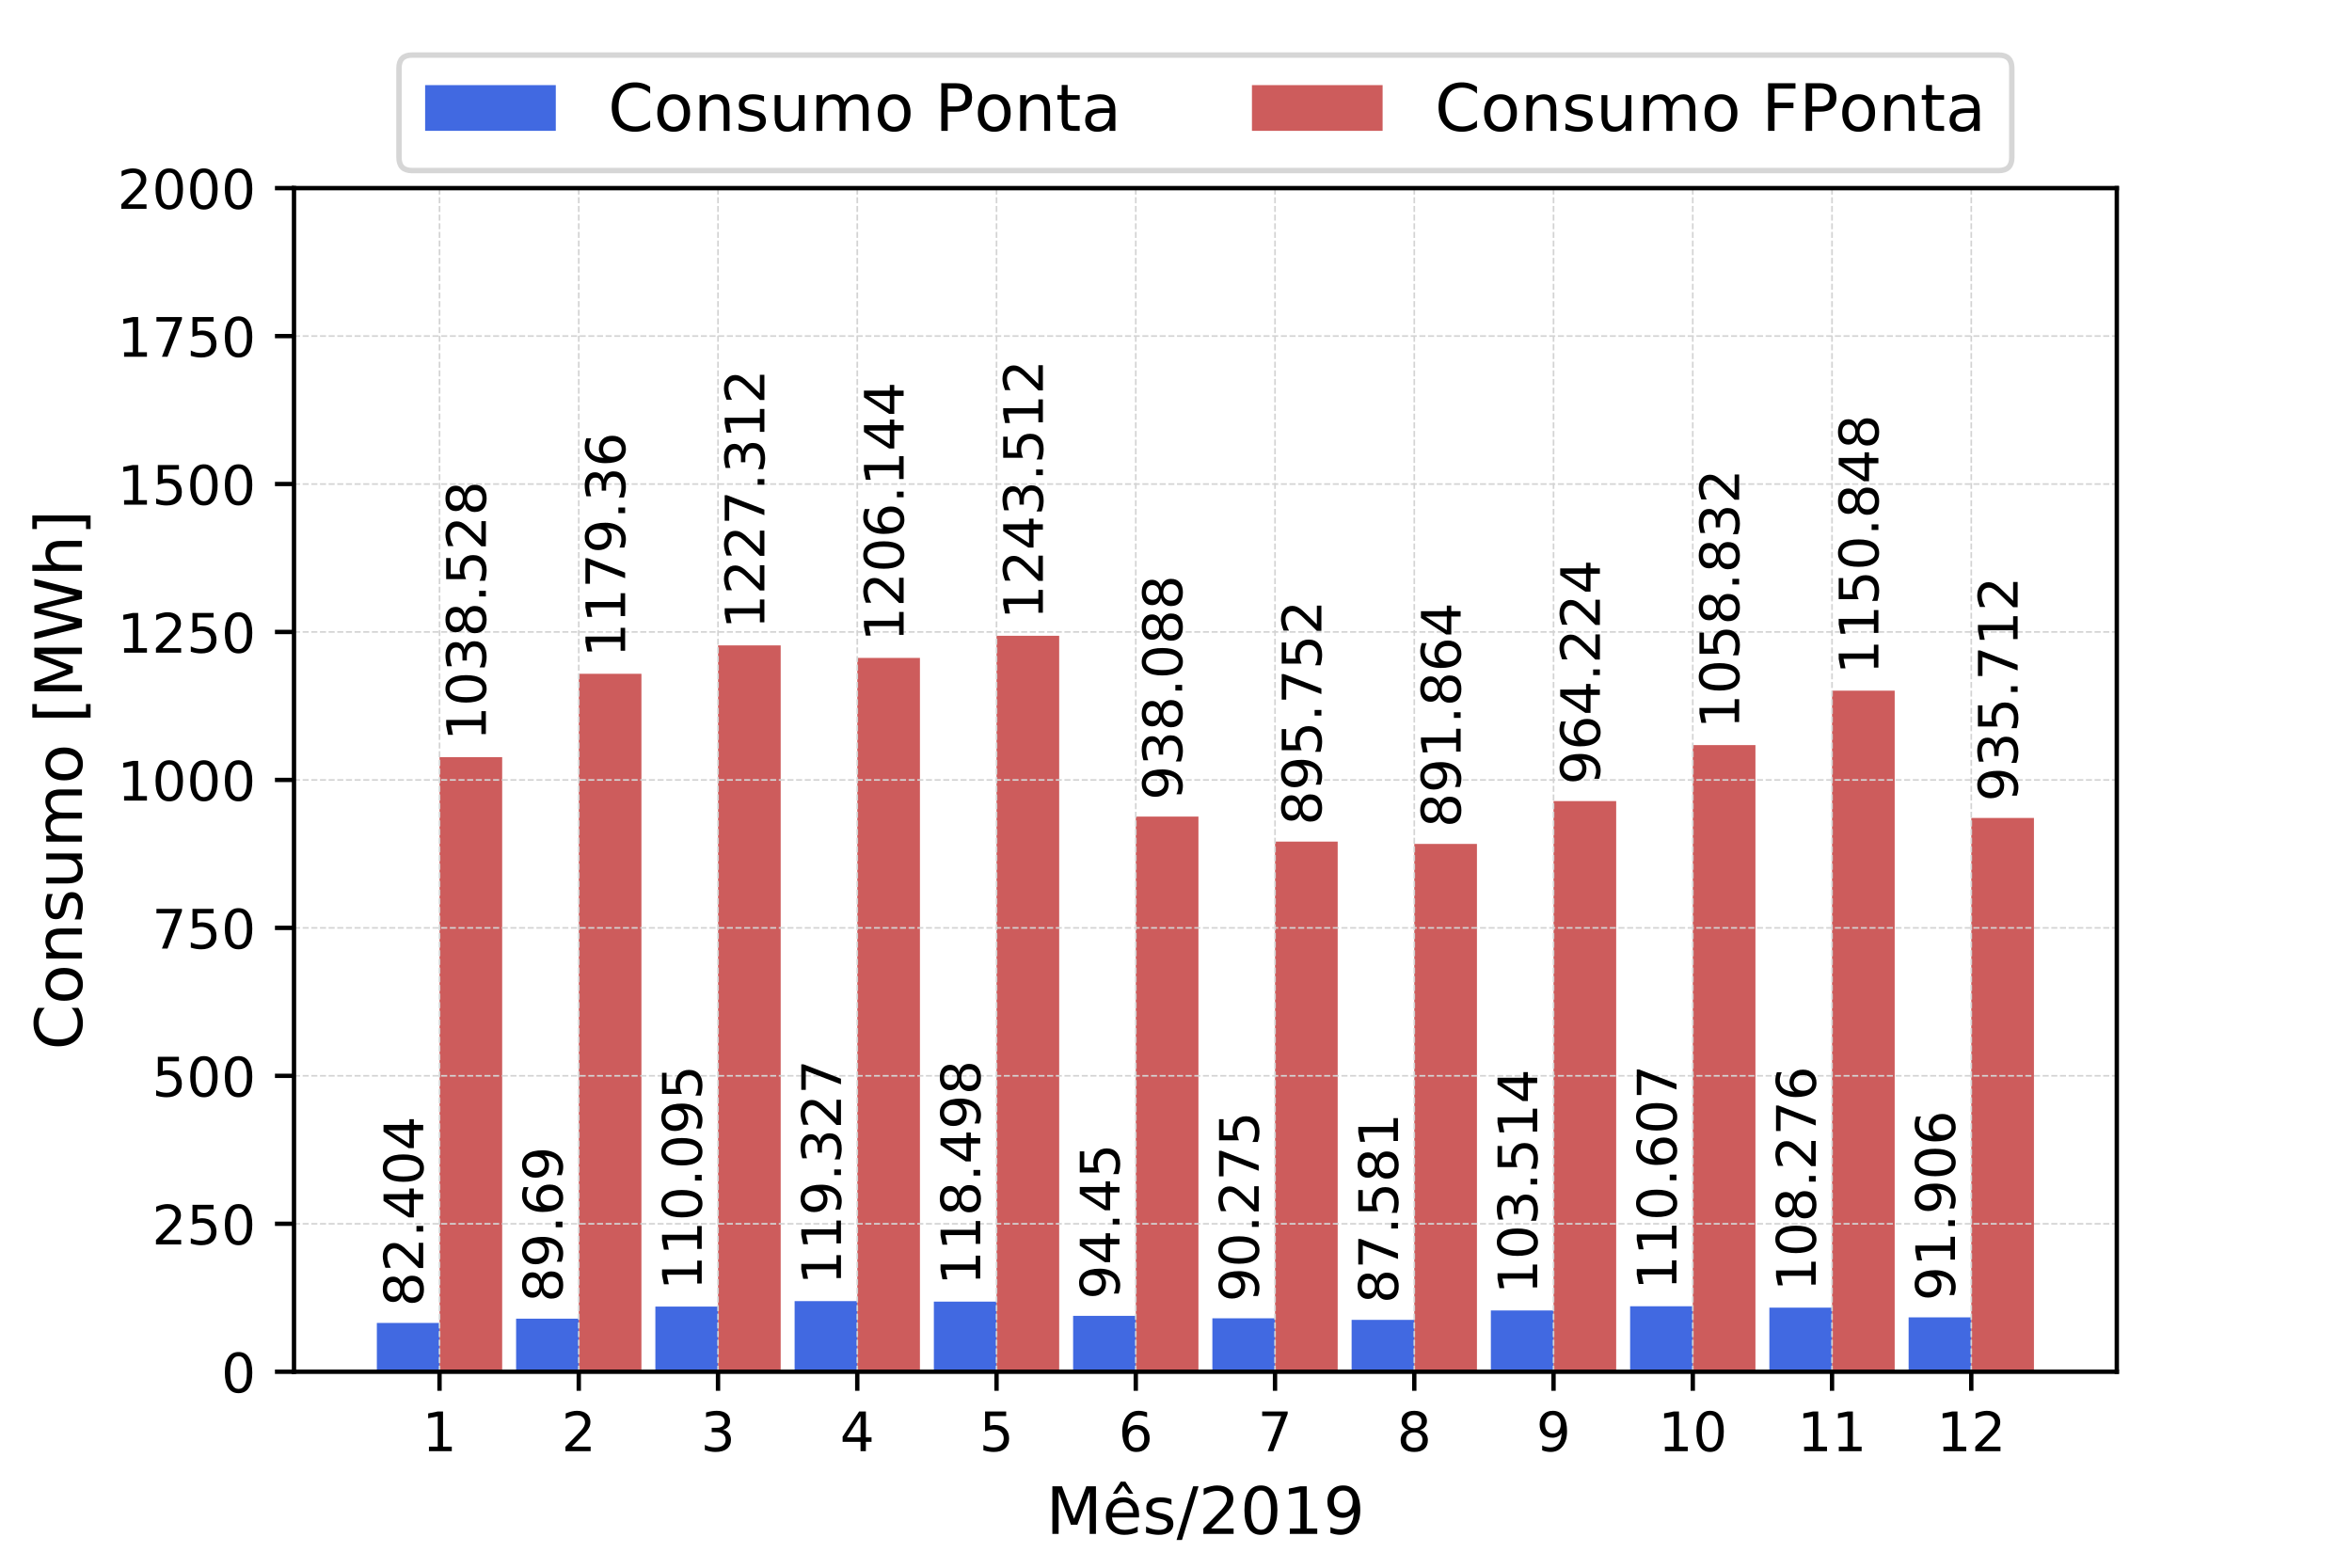 <?xml version="1.0" encoding="utf-8" standalone="no"?>
<!DOCTYPE svg PUBLIC "-//W3C//DTD SVG 1.1//EN"
  "http://www.w3.org/Graphics/SVG/1.1/DTD/svg11.dtd">
<!-- Created with matplotlib (https://matplotlib.org/) -->
<svg height="288pt" version="1.1" viewBox="0 0 432 288" width="432pt" xmlns="http://www.w3.org/2000/svg" xmlns:xlink="http://www.w3.org/1999/xlink">
 <defs>
  <style type="text/css">
*{stroke-linecap:butt;stroke-linejoin:round;}
  </style>
 </defs>
 <g id="figure_1">
  <g id="patch_1">
   <path d="M 0 288 
L 432 288 
L 432 0 
L 0 0 
z
" style="fill:#ffffff;"/>
  </g>
  <g id="axes_1">
   <g id="patch_2">
    <path d="M 54 252 
L 388.8 252 
L 388.8 34.56 
L 54 34.56 
z
" style="fill:#ffffff;"/>
   </g>
   <g id="patch_3">
    <path clip-path="url(#p69ed4f6410)" d="M 69.218 252 
L 80.728 252 
L 80.728 243.041 
L 69.218 243.041 
z
" style="fill:#4169e1;"/>
   </g>
   <g id="patch_4">
    <path clip-path="url(#p69ed4f6410)" d="M 94.795 252 
L 106.305 252 
L 106.305 242.249 
L 94.795 242.249 
z
" style="fill:#4169e1;"/>
   </g>
   <g id="patch_5">
    <path clip-path="url(#p69ed4f6410)" d="M 120.372 252 
L 131.881 252 
L 131.881 240.03 
L 120.372 240.03 
z
" style="fill:#4169e1;"/>
   </g>
   <g id="patch_6">
    <path clip-path="url(#p69ed4f6410)" d="M 145.949 252 
L 157.458 252 
L 157.458 239.027 
L 145.949 239.027 
z
" style="fill:#4169e1;"/>
   </g>
   <g id="patch_7">
    <path clip-path="url(#p69ed4f6410)" d="M 171.525 252 
L 183.035 252 
L 183.035 239.117 
L 171.525 239.117 
z
" style="fill:#4169e1;"/>
   </g>
   <g id="patch_8">
    <path clip-path="url(#p69ed4f6410)" d="M 197.102 252 
L 208.612 252 
L 208.612 241.731 
L 197.102 241.731 
z
" style="fill:#4169e1;"/>
   </g>
   <g id="patch_9">
    <path clip-path="url(#p69ed4f6410)" d="M 222.679 252 
L 234.188 252 
L 234.188 242.185 
L 222.679 242.185 
z
" style="fill:#4169e1;"/>
   </g>
   <g id="patch_10">
    <path clip-path="url(#p69ed4f6410)" d="M 248.256 252 
L 259.765 252 
L 259.765 242.478 
L 248.256 242.478 
z
" style="fill:#4169e1;"/>
   </g>
   <g id="patch_11">
    <path clip-path="url(#p69ed4f6410)" d="M 273.832 252 
L 285.342 252 
L 285.342 240.746 
L 273.832 240.746 
z
" style="fill:#4169e1;"/>
   </g>
   <g id="patch_12">
    <path clip-path="url(#p69ed4f6410)" d="M 299.409 252 
L 310.919 252 
L 310.919 239.975 
L 299.409 239.975 
z
" style="fill:#4169e1;"/>
   </g>
   <g id="patch_13">
    <path clip-path="url(#p69ed4f6410)" d="M 324.986 252 
L 336.495 252 
L 336.495 240.228 
L 324.986 240.228 
z
" style="fill:#4169e1;"/>
   </g>
   <g id="patch_14">
    <path clip-path="url(#p69ed4f6410)" d="M 350.563 252 
L 362.072 252 
L 362.072 242.008 
L 350.563 242.008 
z
" style="fill:#4169e1;"/>
   </g>
   <g id="patch_15">
    <path clip-path="url(#p69ed4f6410)" d="M 80.728 252 
L 92.237 252 
L 92.237 139.091 
L 80.728 139.091 
z
" style="fill:#cd5c5c;"/>
   </g>
   <g id="patch_16">
    <path clip-path="url(#p69ed4f6410)" d="M 106.305 252 
L 117.814 252 
L 117.814 123.78 
L 106.305 123.78 
z
" style="fill:#cd5c5c;"/>
   </g>
   <g id="patch_17">
    <path clip-path="url(#p69ed4f6410)" d="M 131.881 252 
L 143.391 252 
L 143.391 118.567 
L 131.881 118.567 
z
" style="fill:#cd5c5c;"/>
   </g>
   <g id="patch_18">
    <path clip-path="url(#p69ed4f6410)" d="M 157.458 252 
L 168.968 252 
L 168.968 120.868 
L 157.458 120.868 
z
" style="fill:#cd5c5c;"/>
   </g>
   <g id="patch_19">
    <path clip-path="url(#p69ed4f6410)" d="M 183.035 252 
L 194.544 252 
L 194.544 116.805 
L 183.035 116.805 
z
" style="fill:#cd5c5c;"/>
   </g>
   <g id="patch_20">
    <path clip-path="url(#p69ed4f6410)" d="M 208.612 252 
L 220.121 252 
L 220.121 150.011 
L 208.612 150.011 
z
" style="fill:#cd5c5c;"/>
   </g>
   <g id="patch_21">
    <path clip-path="url(#p69ed4f6410)" d="M 234.188 252 
L 245.698 252 
L 245.698 154.614 
L 234.188 154.614 
z
" style="fill:#cd5c5c;"/>
   </g>
   <g id="patch_22">
    <path clip-path="url(#p69ed4f6410)" d="M 259.765 252 
L 271.275 252 
L 271.275 155.037 
L 259.765 155.037 
z
" style="fill:#cd5c5c;"/>
   </g>
   <g id="patch_23">
    <path clip-path="url(#p69ed4f6410)" d="M 285.342 252 
L 296.851 252 
L 296.851 147.17 
L 285.342 147.17 
z
" style="fill:#cd5c5c;"/>
   </g>
   <g id="patch_24">
    <path clip-path="url(#p69ed4f6410)" d="M 310.919 252 
L 322.428 252 
L 322.428 136.884 
L 310.919 136.884 
z
" style="fill:#cd5c5c;"/>
   </g>
   <g id="patch_25">
    <path clip-path="url(#p69ed4f6410)" d="M 336.495 252 
L 348.005 252 
L 348.005 126.88 
L 336.495 126.88 
z
" style="fill:#cd5c5c;"/>
   </g>
   <g id="patch_26">
    <path clip-path="url(#p69ed4f6410)" d="M 362.072 252 
L 373.582 252 
L 373.582 150.269 
L 362.072 150.269 
z
" style="fill:#cd5c5c;"/>
   </g>
   <g id="matplotlib.axis_1">
    <g id="xtick_1">
     <g id="line2d_1">
      <path clip-path="url(#p69ed4f6410)" d="M 80.728 252 
L 80.728 34.56 
" style="fill:none;stroke:#d3d3d3;stroke-dasharray:1.11,0.48;stroke-dashoffset:0;stroke-width:0.3;"/>
     </g>
     <g id="line2d_2">
      <defs>
       <path d="M 0 0 
L 0 3.5 
" id="m1b332e5fc1" style="stroke:#000000;stroke-width:0.8;"/>
      </defs>
      <g>
       <use style="stroke:#000000;stroke-width:0.8;" x="80.728" xlink:href="#m1b332e5fc1" y="252"/>
      </g>
     </g>
     <g id="text_1">
      <!-- 1 -->
      <defs>
       <path d="M 12.406 8.297 
L 28.516 8.297 
L 28.516 63.922 
L 10.984 60.406 
L 10.984 69.391 
L 28.422 72.906 
L 38.281 72.906 
L 38.281 8.297 
L 54.391 8.297 
L 54.391 0 
L 12.406 0 
z
" id="DejaVuSans-49"/>
      </defs>
      <g transform="translate(77.546 266.598)scale(0.1 -0.1)">
       <use xlink:href="#DejaVuSans-49"/>
      </g>
     </g>
    </g>
    <g id="xtick_2">
     <g id="line2d_3">
      <path clip-path="url(#p69ed4f6410)" d="M 106.305 252 
L 106.305 34.56 
" style="fill:none;stroke:#d3d3d3;stroke-dasharray:1.11,0.48;stroke-dashoffset:0;stroke-width:0.3;"/>
     </g>
     <g id="line2d_4">
      <g>
       <use style="stroke:#000000;stroke-width:0.8;" x="106.305" xlink:href="#m1b332e5fc1" y="252"/>
      </g>
     </g>
     <g id="text_2">
      <!-- 2 -->
      <defs>
       <path d="M 19.188 8.297 
L 53.609 8.297 
L 53.609 0 
L 7.328 0 
L 7.328 8.297 
Q 12.938 14.109 22.625 23.891 
Q 32.328 33.688 34.812 36.531 
Q 39.547 41.844 41.422 45.531 
Q 43.312 49.219 43.312 52.781 
Q 43.312 58.594 39.234 62.25 
Q 35.156 65.922 28.609 65.922 
Q 23.969 65.922 18.812 64.312 
Q 13.672 62.703 7.812 59.422 
L 7.812 69.391 
Q 13.766 71.781 18.938 73 
Q 24.125 74.219 28.422 74.219 
Q 39.75 74.219 46.484 68.547 
Q 53.219 62.891 53.219 53.422 
Q 53.219 48.922 51.531 44.891 
Q 49.859 40.875 45.406 35.406 
Q 44.188 33.984 37.641 27.219 
Q 31.109 20.453 19.188 8.297 
z
" id="DejaVuSans-50"/>
      </defs>
      <g transform="translate(103.123 266.598)scale(0.1 -0.1)">
       <use xlink:href="#DejaVuSans-50"/>
      </g>
     </g>
    </g>
    <g id="xtick_3">
     <g id="line2d_5">
      <path clip-path="url(#p69ed4f6410)" d="M 131.881 252 
L 131.881 34.56 
" style="fill:none;stroke:#d3d3d3;stroke-dasharray:1.11,0.48;stroke-dashoffset:0;stroke-width:0.3;"/>
     </g>
     <g id="line2d_6">
      <g>
       <use style="stroke:#000000;stroke-width:0.8;" x="131.881" xlink:href="#m1b332e5fc1" y="252"/>
      </g>
     </g>
     <g id="text_3">
      <!-- 3 -->
      <defs>
       <path d="M 40.578 39.312 
Q 47.656 37.797 51.625 33 
Q 55.609 28.219 55.609 21.188 
Q 55.609 10.406 48.188 4.484 
Q 40.766 -1.422 27.094 -1.422 
Q 22.516 -1.422 17.656 -0.516 
Q 12.797 0.391 7.625 2.203 
L 7.625 11.719 
Q 11.719 9.328 16.594 8.109 
Q 21.484 6.891 26.812 6.891 
Q 36.078 6.891 40.938 10.547 
Q 45.797 14.203 45.797 21.188 
Q 45.797 27.641 41.281 31.266 
Q 36.766 34.906 28.719 34.906 
L 20.219 34.906 
L 20.219 43.016 
L 29.109 43.016 
Q 36.375 43.016 40.234 45.922 
Q 44.094 48.828 44.094 54.297 
Q 44.094 59.906 40.109 62.906 
Q 36.141 65.922 28.719 65.922 
Q 24.656 65.922 20.016 65.031 
Q 15.375 64.156 9.812 62.312 
L 9.812 71.094 
Q 15.438 72.656 20.344 73.438 
Q 25.25 74.219 29.594 74.219 
Q 40.828 74.219 47.359 69.109 
Q 53.906 64.016 53.906 55.328 
Q 53.906 49.266 50.438 45.094 
Q 46.969 40.922 40.578 39.312 
z
" id="DejaVuSans-51"/>
      </defs>
      <g transform="translate(128.7 266.598)scale(0.1 -0.1)">
       <use xlink:href="#DejaVuSans-51"/>
      </g>
     </g>
    </g>
    <g id="xtick_4">
     <g id="line2d_7">
      <path clip-path="url(#p69ed4f6410)" d="M 157.458 252 
L 157.458 34.56 
" style="fill:none;stroke:#d3d3d3;stroke-dasharray:1.11,0.48;stroke-dashoffset:0;stroke-width:0.3;"/>
     </g>
     <g id="line2d_8">
      <g>
       <use style="stroke:#000000;stroke-width:0.8;" x="157.458" xlink:href="#m1b332e5fc1" y="252"/>
      </g>
     </g>
     <g id="text_4">
      <!-- 4 -->
      <defs>
       <path d="M 37.797 64.312 
L 12.891 25.391 
L 37.797 25.391 
z
M 35.203 72.906 
L 47.609 72.906 
L 47.609 25.391 
L 58.016 25.391 
L 58.016 17.188 
L 47.609 17.188 
L 47.609 0 
L 37.797 0 
L 37.797 17.188 
L 4.891 17.188 
L 4.891 26.703 
z
" id="DejaVuSans-52"/>
      </defs>
      <g transform="translate(154.277 266.598)scale(0.1 -0.1)">
       <use xlink:href="#DejaVuSans-52"/>
      </g>
     </g>
    </g>
    <g id="xtick_5">
     <g id="line2d_9">
      <path clip-path="url(#p69ed4f6410)" d="M 183.035 252 
L 183.035 34.56 
" style="fill:none;stroke:#d3d3d3;stroke-dasharray:1.11,0.48;stroke-dashoffset:0;stroke-width:0.3;"/>
     </g>
     <g id="line2d_10">
      <g>
       <use style="stroke:#000000;stroke-width:0.8;" x="183.035" xlink:href="#m1b332e5fc1" y="252"/>
      </g>
     </g>
     <g id="text_5">
      <!-- 5 -->
      <defs>
       <path d="M 10.797 72.906 
L 49.516 72.906 
L 49.516 64.594 
L 19.828 64.594 
L 19.828 46.734 
Q 21.969 47.469 24.109 47.828 
Q 26.266 48.188 28.422 48.188 
Q 40.625 48.188 47.75 41.5 
Q 54.891 34.812 54.891 23.391 
Q 54.891 11.625 47.562 5.094 
Q 40.234 -1.422 26.906 -1.422 
Q 22.312 -1.422 17.547 -0.641 
Q 12.797 0.141 7.719 1.703 
L 7.719 11.625 
Q 12.109 9.234 16.797 8.062 
Q 21.484 6.891 26.703 6.891 
Q 35.156 6.891 40.078 11.328 
Q 45.016 15.766 45.016 23.391 
Q 45.016 31 40.078 35.438 
Q 35.156 39.891 26.703 39.891 
Q 22.75 39.891 18.812 39.016 
Q 14.891 38.141 10.797 36.281 
z
" id="DejaVuSans-53"/>
      </defs>
      <g transform="translate(179.854 266.598)scale(0.1 -0.1)">
       <use xlink:href="#DejaVuSans-53"/>
      </g>
     </g>
    </g>
    <g id="xtick_6">
     <g id="line2d_11">
      <path clip-path="url(#p69ed4f6410)" d="M 208.612 252 
L 208.612 34.56 
" style="fill:none;stroke:#d3d3d3;stroke-dasharray:1.11,0.48;stroke-dashoffset:0;stroke-width:0.3;"/>
     </g>
     <g id="line2d_12">
      <g>
       <use style="stroke:#000000;stroke-width:0.8;" x="208.612" xlink:href="#m1b332e5fc1" y="252"/>
      </g>
     </g>
     <g id="text_6">
      <!-- 6 -->
      <defs>
       <path d="M 33.016 40.375 
Q 26.375 40.375 22.484 35.828 
Q 18.609 31.297 18.609 23.391 
Q 18.609 15.531 22.484 10.953 
Q 26.375 6.391 33.016 6.391 
Q 39.656 6.391 43.531 10.953 
Q 47.406 15.531 47.406 23.391 
Q 47.406 31.297 43.531 35.828 
Q 39.656 40.375 33.016 40.375 
z
M 52.594 71.297 
L 52.594 62.312 
Q 48.875 64.062 45.094 64.984 
Q 41.312 65.922 37.594 65.922 
Q 27.828 65.922 22.672 59.328 
Q 17.531 52.734 16.797 39.406 
Q 19.672 43.656 24.016 45.922 
Q 28.375 48.188 33.594 48.188 
Q 44.578 48.188 50.953 41.516 
Q 57.328 34.859 57.328 23.391 
Q 57.328 12.156 50.688 5.359 
Q 44.047 -1.422 33.016 -1.422 
Q 20.359 -1.422 13.672 8.266 
Q 6.984 17.969 6.984 36.375 
Q 6.984 53.656 15.188 63.938 
Q 23.391 74.219 37.203 74.219 
Q 40.922 74.219 44.703 73.484 
Q 48.484 72.75 52.594 71.297 
z
" id="DejaVuSans-54"/>
      </defs>
      <g transform="translate(205.43 266.598)scale(0.1 -0.1)">
       <use xlink:href="#DejaVuSans-54"/>
      </g>
     </g>
    </g>
    <g id="xtick_7">
     <g id="line2d_13">
      <path clip-path="url(#p69ed4f6410)" d="M 234.188 252 
L 234.188 34.56 
" style="fill:none;stroke:#d3d3d3;stroke-dasharray:1.11,0.48;stroke-dashoffset:0;stroke-width:0.3;"/>
     </g>
     <g id="line2d_14">
      <g>
       <use style="stroke:#000000;stroke-width:0.8;" x="234.188" xlink:href="#m1b332e5fc1" y="252"/>
      </g>
     </g>
     <g id="text_7">
      <!-- 7 -->
      <defs>
       <path d="M 8.203 72.906 
L 55.078 72.906 
L 55.078 68.703 
L 28.609 0 
L 18.312 0 
L 43.219 64.594 
L 8.203 64.594 
z
" id="DejaVuSans-55"/>
      </defs>
      <g transform="translate(231.007 266.598)scale(0.1 -0.1)">
       <use xlink:href="#DejaVuSans-55"/>
      </g>
     </g>
    </g>
    <g id="xtick_8">
     <g id="line2d_15">
      <path clip-path="url(#p69ed4f6410)" d="M 259.765 252 
L 259.765 34.56 
" style="fill:none;stroke:#d3d3d3;stroke-dasharray:1.11,0.48;stroke-dashoffset:0;stroke-width:0.3;"/>
     </g>
     <g id="line2d_16">
      <g>
       <use style="stroke:#000000;stroke-width:0.8;" x="259.765" xlink:href="#m1b332e5fc1" y="252"/>
      </g>
     </g>
     <g id="text_8">
      <!-- 8 -->
      <defs>
       <path d="M 31.781 34.625 
Q 24.75 34.625 20.719 30.859 
Q 16.703 27.094 16.703 20.516 
Q 16.703 13.922 20.719 10.156 
Q 24.75 6.391 31.781 6.391 
Q 38.812 6.391 42.859 10.172 
Q 46.922 13.969 46.922 20.516 
Q 46.922 27.094 42.891 30.859 
Q 38.875 34.625 31.781 34.625 
z
M 21.922 38.812 
Q 15.578 40.375 12.031 44.719 
Q 8.5 49.078 8.5 55.328 
Q 8.5 64.062 14.719 69.141 
Q 20.953 74.219 31.781 74.219 
Q 42.672 74.219 48.875 69.141 
Q 55.078 64.062 55.078 55.328 
Q 55.078 49.078 51.531 44.719 
Q 48 40.375 41.703 38.812 
Q 48.828 37.156 52.797 32.312 
Q 56.781 27.484 56.781 20.516 
Q 56.781 9.906 50.312 4.234 
Q 43.844 -1.422 31.781 -1.422 
Q 19.734 -1.422 13.25 4.234 
Q 6.781 9.906 6.781 20.516 
Q 6.781 27.484 10.781 32.312 
Q 14.797 37.156 21.922 38.812 
z
M 18.312 54.391 
Q 18.312 48.734 21.844 45.562 
Q 25.391 42.391 31.781 42.391 
Q 38.141 42.391 41.719 45.562 
Q 45.312 48.734 45.312 54.391 
Q 45.312 60.062 41.719 63.234 
Q 38.141 66.406 31.781 66.406 
Q 25.391 66.406 21.844 63.234 
Q 18.312 60.062 18.312 54.391 
z
" id="DejaVuSans-56"/>
      </defs>
      <g transform="translate(256.584 266.598)scale(0.1 -0.1)">
       <use xlink:href="#DejaVuSans-56"/>
      </g>
     </g>
    </g>
    <g id="xtick_9">
     <g id="line2d_17">
      <path clip-path="url(#p69ed4f6410)" d="M 285.342 252 
L 285.342 34.56 
" style="fill:none;stroke:#d3d3d3;stroke-dasharray:1.11,0.48;stroke-dashoffset:0;stroke-width:0.3;"/>
     </g>
     <g id="line2d_18">
      <g>
       <use style="stroke:#000000;stroke-width:0.8;" x="285.342" xlink:href="#m1b332e5fc1" y="252"/>
      </g>
     </g>
     <g id="text_9">
      <!-- 9 -->
      <defs>
       <path d="M 10.984 1.516 
L 10.984 10.5 
Q 14.703 8.734 18.5 7.812 
Q 22.312 6.891 25.984 6.891 
Q 35.75 6.891 40.891 13.453 
Q 46.047 20.016 46.781 33.406 
Q 43.953 29.203 39.594 26.953 
Q 35.25 24.703 29.984 24.703 
Q 19.047 24.703 12.672 31.312 
Q 6.297 37.938 6.297 49.422 
Q 6.297 60.641 12.938 67.422 
Q 19.578 74.219 30.609 74.219 
Q 43.266 74.219 49.922 64.516 
Q 56.594 54.828 56.594 36.375 
Q 56.594 19.141 48.406 8.859 
Q 40.234 -1.422 26.422 -1.422 
Q 22.703 -1.422 18.891 -0.688 
Q 15.094 0.047 10.984 1.516 
z
M 30.609 32.422 
Q 37.25 32.422 41.125 36.953 
Q 45.016 41.5 45.016 49.422 
Q 45.016 57.281 41.125 61.844 
Q 37.25 66.406 30.609 66.406 
Q 23.969 66.406 20.094 61.844 
Q 16.219 57.281 16.219 49.422 
Q 16.219 41.5 20.094 36.953 
Q 23.969 32.422 30.609 32.422 
z
" id="DejaVuSans-57"/>
      </defs>
      <g transform="translate(282.161 266.598)scale(0.1 -0.1)">
       <use xlink:href="#DejaVuSans-57"/>
      </g>
     </g>
    </g>
    <g id="xtick_10">
     <g id="line2d_19">
      <path clip-path="url(#p69ed4f6410)" d="M 310.919 252 
L 310.919 34.56 
" style="fill:none;stroke:#d3d3d3;stroke-dasharray:1.11,0.48;stroke-dashoffset:0;stroke-width:0.3;"/>
     </g>
     <g id="line2d_20">
      <g>
       <use style="stroke:#000000;stroke-width:0.8;" x="310.919" xlink:href="#m1b332e5fc1" y="252"/>
      </g>
     </g>
     <g id="text_10">
      <!-- 10 -->
      <defs>
       <path d="M 31.781 66.406 
Q 24.172 66.406 20.328 58.906 
Q 16.5 51.422 16.5 36.375 
Q 16.5 21.391 20.328 13.891 
Q 24.172 6.391 31.781 6.391 
Q 39.453 6.391 43.281 13.891 
Q 47.125 21.391 47.125 36.375 
Q 47.125 51.422 43.281 58.906 
Q 39.453 66.406 31.781 66.406 
z
M 31.781 74.219 
Q 44.047 74.219 50.516 64.516 
Q 56.984 54.828 56.984 36.375 
Q 56.984 17.969 50.516 8.266 
Q 44.047 -1.422 31.781 -1.422 
Q 19.531 -1.422 13.062 8.266 
Q 6.594 17.969 6.594 36.375 
Q 6.594 54.828 13.062 64.516 
Q 19.531 74.219 31.781 74.219 
z
" id="DejaVuSans-48"/>
      </defs>
      <g transform="translate(304.556 266.598)scale(0.1 -0.1)">
       <use xlink:href="#DejaVuSans-49"/>
       <use x="63.623" xlink:href="#DejaVuSans-48"/>
      </g>
     </g>
    </g>
    <g id="xtick_11">
     <g id="line2d_21">
      <path clip-path="url(#p69ed4f6410)" d="M 336.495 252 
L 336.495 34.56 
" style="fill:none;stroke:#d3d3d3;stroke-dasharray:1.11,0.48;stroke-dashoffset:0;stroke-width:0.3;"/>
     </g>
     <g id="line2d_22">
      <g>
       <use style="stroke:#000000;stroke-width:0.8;" x="336.495" xlink:href="#m1b332e5fc1" y="252"/>
      </g>
     </g>
     <g id="text_11">
      <!-- 11 -->
      <g transform="translate(330.133 266.598)scale(0.1 -0.1)">
       <use xlink:href="#DejaVuSans-49"/>
       <use x="63.623" xlink:href="#DejaVuSans-49"/>
      </g>
     </g>
    </g>
    <g id="xtick_12">
     <g id="line2d_23">
      <path clip-path="url(#p69ed4f6410)" d="M 362.072 252 
L 362.072 34.56 
" style="fill:none;stroke:#d3d3d3;stroke-dasharray:1.11,0.48;stroke-dashoffset:0;stroke-width:0.3;"/>
     </g>
     <g id="line2d_24">
      <g>
       <use style="stroke:#000000;stroke-width:0.8;" x="362.072" xlink:href="#m1b332e5fc1" y="252"/>
      </g>
     </g>
     <g id="text_12">
      <!-- 12 -->
      <g transform="translate(355.71 266.598)scale(0.1 -0.1)">
       <use xlink:href="#DejaVuSans-49"/>
       <use x="63.623" xlink:href="#DejaVuSans-50"/>
      </g>
     </g>
    </g>
    <g id="text_13">
     <!-- Mês/2019 -->
     <defs>
      <path d="M 9.812 72.906 
L 24.516 72.906 
L 43.109 23.297 
L 61.812 72.906 
L 76.516 72.906 
L 76.516 0 
L 66.891 0 
L 66.891 64.016 
L 48.094 14.016 
L 38.188 14.016 
L 19.391 64.016 
L 19.391 0 
L 9.812 0 
z
" id="DejaVuSans-77"/>
      <path d="M 56.203 29.594 
L 56.203 25.203 
L 14.891 25.203 
Q 15.484 15.922 20.484 11.062 
Q 25.484 6.203 34.422 6.203 
Q 39.594 6.203 44.453 7.469 
Q 49.312 8.734 54.109 11.281 
L 54.109 2.781 
Q 49.266 0.734 44.188 -0.344 
Q 39.109 -1.422 33.891 -1.422 
Q 20.797 -1.422 13.156 6.188 
Q 5.516 13.812 5.516 26.812 
Q 5.516 40.234 12.766 48.109 
Q 20.016 56 32.328 56 
Q 43.359 56 49.781 48.891 
Q 56.203 41.797 56.203 29.594 
z
M 47.219 32.234 
Q 47.125 39.594 43.094 43.984 
Q 39.062 48.391 32.422 48.391 
Q 24.906 48.391 20.391 44.141 
Q 15.875 39.891 15.188 32.172 
z
M 28.172 79.984 
L 35.406 79.984 
L 47.359 61.625 
L 40.578 61.625 
L 31.781 73.578 
L 23 61.625 
L 16.219 61.625 
z
" id="DejaVuSans-234"/>
      <path d="M 44.281 53.078 
L 44.281 44.578 
Q 40.484 46.531 36.375 47.5 
Q 32.281 48.484 27.875 48.484 
Q 21.188 48.484 17.844 46.438 
Q 14.5 44.391 14.5 40.281 
Q 14.5 37.156 16.891 35.375 
Q 19.281 33.594 26.516 31.984 
L 29.594 31.297 
Q 39.156 29.25 43.188 25.516 
Q 47.219 21.781 47.219 15.094 
Q 47.219 7.469 41.188 3.016 
Q 35.156 -1.422 24.609 -1.422 
Q 20.219 -1.422 15.453 -0.562 
Q 10.688 0.297 5.422 2 
L 5.422 11.281 
Q 10.406 8.688 15.234 7.391 
Q 20.062 6.109 24.812 6.109 
Q 31.156 6.109 34.562 8.281 
Q 37.984 10.453 37.984 14.406 
Q 37.984 18.062 35.516 20.016 
Q 33.062 21.969 24.703 23.781 
L 21.578 24.516 
Q 13.234 26.266 9.516 29.906 
Q 5.812 33.547 5.812 39.891 
Q 5.812 47.609 11.281 51.797 
Q 16.75 56 26.812 56 
Q 31.781 56 36.172 55.266 
Q 40.578 54.547 44.281 53.078 
z
" id="DejaVuSans-115"/>
      <path d="M 25.391 72.906 
L 33.688 72.906 
L 8.297 -9.281 
L 0 -9.281 
z
" id="DejaVuSans-47"/>
     </defs>
     <g transform="translate(192.114 281.796)scale(0.12 -0.12)">
      <use xlink:href="#DejaVuSans-77"/>
      <use x="86.279" xlink:href="#DejaVuSans-234"/>
      <use x="147.803" xlink:href="#DejaVuSans-115"/>
      <use x="199.902" xlink:href="#DejaVuSans-47"/>
      <use x="233.594" xlink:href="#DejaVuSans-50"/>
      <use x="297.217" xlink:href="#DejaVuSans-48"/>
      <use x="360.84" xlink:href="#DejaVuSans-49"/>
      <use x="424.463" xlink:href="#DejaVuSans-57"/>
     </g>
    </g>
   </g>
   <g id="matplotlib.axis_2">
    <g id="ytick_1">
     <g id="line2d_25">
      <path clip-path="url(#p69ed4f6410)" d="M 54 252 
L 388.8 252 
" style="fill:none;stroke:#d3d3d3;stroke-dasharray:1.11,0.48;stroke-dashoffset:0;stroke-width:0.3;"/>
     </g>
     <g id="line2d_26">
      <defs>
       <path d="M 0 0 
L -3.5 0 
" id="m546db0a4da" style="stroke:#000000;stroke-width:0.8;"/>
      </defs>
      <g>
       <use style="stroke:#000000;stroke-width:0.8;" x="54" xlink:href="#m546db0a4da" y="252"/>
      </g>
     </g>
     <g id="text_14">
      <!-- 0 -->
      <g transform="translate(40.638 255.799)scale(0.1 -0.1)">
       <use xlink:href="#DejaVuSans-48"/>
      </g>
     </g>
    </g>
    <g id="ytick_2">
     <g id="line2d_27">
      <path clip-path="url(#p69ed4f6410)" d="M 54 224.82 
L 388.8 224.82 
" style="fill:none;stroke:#d3d3d3;stroke-dasharray:1.11,0.48;stroke-dashoffset:0;stroke-width:0.3;"/>
     </g>
     <g id="line2d_28">
      <g>
       <use style="stroke:#000000;stroke-width:0.8;" x="54" xlink:href="#m546db0a4da" y="224.82"/>
      </g>
     </g>
     <g id="text_15">
      <!-- 250 -->
      <g transform="translate(27.913 228.619)scale(0.1 -0.1)">
       <use xlink:href="#DejaVuSans-50"/>
       <use x="63.623" xlink:href="#DejaVuSans-53"/>
       <use x="127.246" xlink:href="#DejaVuSans-48"/>
      </g>
     </g>
    </g>
    <g id="ytick_3">
     <g id="line2d_29">
      <path clip-path="url(#p69ed4f6410)" d="M 54 197.64 
L 388.8 197.64 
" style="fill:none;stroke:#d3d3d3;stroke-dasharray:1.11,0.48;stroke-dashoffset:0;stroke-width:0.3;"/>
     </g>
     <g id="line2d_30">
      <g>
       <use style="stroke:#000000;stroke-width:0.8;" x="54" xlink:href="#m546db0a4da" y="197.64"/>
      </g>
     </g>
     <g id="text_16">
      <!-- 500 -->
      <g transform="translate(27.913 201.439)scale(0.1 -0.1)">
       <use xlink:href="#DejaVuSans-53"/>
       <use x="63.623" xlink:href="#DejaVuSans-48"/>
       <use x="127.246" xlink:href="#DejaVuSans-48"/>
      </g>
     </g>
    </g>
    <g id="ytick_4">
     <g id="line2d_31">
      <path clip-path="url(#p69ed4f6410)" d="M 54 170.46 
L 388.8 170.46 
" style="fill:none;stroke:#d3d3d3;stroke-dasharray:1.11,0.48;stroke-dashoffset:0;stroke-width:0.3;"/>
     </g>
     <g id="line2d_32">
      <g>
       <use style="stroke:#000000;stroke-width:0.8;" x="54" xlink:href="#m546db0a4da" y="170.46"/>
      </g>
     </g>
     <g id="text_17">
      <!-- 750 -->
      <g transform="translate(27.913 174.259)scale(0.1 -0.1)">
       <use xlink:href="#DejaVuSans-55"/>
       <use x="63.623" xlink:href="#DejaVuSans-53"/>
       <use x="127.246" xlink:href="#DejaVuSans-48"/>
      </g>
     </g>
    </g>
    <g id="ytick_5">
     <g id="line2d_33">
      <path clip-path="url(#p69ed4f6410)" d="M 54 143.28 
L 388.8 143.28 
" style="fill:none;stroke:#d3d3d3;stroke-dasharray:1.11,0.48;stroke-dashoffset:0;stroke-width:0.3;"/>
     </g>
     <g id="line2d_34">
      <g>
       <use style="stroke:#000000;stroke-width:0.8;" x="54" xlink:href="#m546db0a4da" y="143.28"/>
      </g>
     </g>
     <g id="text_18">
      <!-- 1000 -->
      <g transform="translate(21.55 147.079)scale(0.1 -0.1)">
       <use xlink:href="#DejaVuSans-49"/>
       <use x="63.623" xlink:href="#DejaVuSans-48"/>
       <use x="127.246" xlink:href="#DejaVuSans-48"/>
       <use x="190.869" xlink:href="#DejaVuSans-48"/>
      </g>
     </g>
    </g>
    <g id="ytick_6">
     <g id="line2d_35">
      <path clip-path="url(#p69ed4f6410)" d="M 54 116.1 
L 388.8 116.1 
" style="fill:none;stroke:#d3d3d3;stroke-dasharray:1.11,0.48;stroke-dashoffset:0;stroke-width:0.3;"/>
     </g>
     <g id="line2d_36">
      <g>
       <use style="stroke:#000000;stroke-width:0.8;" x="54" xlink:href="#m546db0a4da" y="116.1"/>
      </g>
     </g>
     <g id="text_19">
      <!-- 1250 -->
      <g transform="translate(21.55 119.899)scale(0.1 -0.1)">
       <use xlink:href="#DejaVuSans-49"/>
       <use x="63.623" xlink:href="#DejaVuSans-50"/>
       <use x="127.246" xlink:href="#DejaVuSans-53"/>
       <use x="190.869" xlink:href="#DejaVuSans-48"/>
      </g>
     </g>
    </g>
    <g id="ytick_7">
     <g id="line2d_37">
      <path clip-path="url(#p69ed4f6410)" d="M 54 88.92 
L 388.8 88.92 
" style="fill:none;stroke:#d3d3d3;stroke-dasharray:1.11,0.48;stroke-dashoffset:0;stroke-width:0.3;"/>
     </g>
     <g id="line2d_38">
      <g>
       <use style="stroke:#000000;stroke-width:0.8;" x="54" xlink:href="#m546db0a4da" y="88.92"/>
      </g>
     </g>
     <g id="text_20">
      <!-- 1500 -->
      <g transform="translate(21.55 92.719)scale(0.1 -0.1)">
       <use xlink:href="#DejaVuSans-49"/>
       <use x="63.623" xlink:href="#DejaVuSans-53"/>
       <use x="127.246" xlink:href="#DejaVuSans-48"/>
       <use x="190.869" xlink:href="#DejaVuSans-48"/>
      </g>
     </g>
    </g>
    <g id="ytick_8">
     <g id="line2d_39">
      <path clip-path="url(#p69ed4f6410)" d="M 54 61.74 
L 388.8 61.74 
" style="fill:none;stroke:#d3d3d3;stroke-dasharray:1.11,0.48;stroke-dashoffset:0;stroke-width:0.3;"/>
     </g>
     <g id="line2d_40">
      <g>
       <use style="stroke:#000000;stroke-width:0.8;" x="54" xlink:href="#m546db0a4da" y="61.74"/>
      </g>
     </g>
     <g id="text_21">
      <!-- 1750 -->
      <g transform="translate(21.55 65.539)scale(0.1 -0.1)">
       <use xlink:href="#DejaVuSans-49"/>
       <use x="63.623" xlink:href="#DejaVuSans-55"/>
       <use x="127.246" xlink:href="#DejaVuSans-53"/>
       <use x="190.869" xlink:href="#DejaVuSans-48"/>
      </g>
     </g>
    </g>
    <g id="ytick_9">
     <g id="line2d_41">
      <path clip-path="url(#p69ed4f6410)" d="M 54 34.56 
L 388.8 34.56 
" style="fill:none;stroke:#d3d3d3;stroke-dasharray:1.11,0.48;stroke-dashoffset:0;stroke-width:0.3;"/>
     </g>
     <g id="line2d_42">
      <g>
       <use style="stroke:#000000;stroke-width:0.8;" x="54" xlink:href="#m546db0a4da" y="34.56"/>
      </g>
     </g>
     <g id="text_22">
      <!-- 2000 -->
      <g transform="translate(21.55 38.359)scale(0.1 -0.1)">
       <use xlink:href="#DejaVuSans-50"/>
       <use x="63.623" xlink:href="#DejaVuSans-48"/>
       <use x="127.246" xlink:href="#DejaVuSans-48"/>
       <use x="190.869" xlink:href="#DejaVuSans-48"/>
      </g>
     </g>
    </g>
    <g id="text_23">
     <!-- Consumo [MWh] -->
     <defs>
      <path d="M 64.406 67.281 
L 64.406 56.891 
Q 59.422 61.531 53.781 63.812 
Q 48.141 66.109 41.797 66.109 
Q 29.297 66.109 22.656 58.469 
Q 16.016 50.828 16.016 36.375 
Q 16.016 21.969 22.656 14.328 
Q 29.297 6.688 41.797 6.688 
Q 48.141 6.688 53.781 8.984 
Q 59.422 11.281 64.406 15.922 
L 64.406 5.609 
Q 59.234 2.094 53.438 0.328 
Q 47.656 -1.422 41.219 -1.422 
Q 24.656 -1.422 15.125 8.703 
Q 5.609 18.844 5.609 36.375 
Q 5.609 53.953 15.125 64.078 
Q 24.656 74.219 41.219 74.219 
Q 47.75 74.219 53.531 72.484 
Q 59.328 70.75 64.406 67.281 
z
" id="DejaVuSans-67"/>
      <path d="M 30.609 48.391 
Q 23.391 48.391 19.188 42.75 
Q 14.984 37.109 14.984 27.297 
Q 14.984 17.484 19.156 11.844 
Q 23.344 6.203 30.609 6.203 
Q 37.797 6.203 41.984 11.859 
Q 46.188 17.531 46.188 27.297 
Q 46.188 37.016 41.984 42.703 
Q 37.797 48.391 30.609 48.391 
z
M 30.609 56 
Q 42.328 56 49.016 48.375 
Q 55.719 40.766 55.719 27.297 
Q 55.719 13.875 49.016 6.219 
Q 42.328 -1.422 30.609 -1.422 
Q 18.844 -1.422 12.172 6.219 
Q 5.516 13.875 5.516 27.297 
Q 5.516 40.766 12.172 48.375 
Q 18.844 56 30.609 56 
z
" id="DejaVuSans-111"/>
      <path d="M 54.891 33.016 
L 54.891 0 
L 45.906 0 
L 45.906 32.719 
Q 45.906 40.484 42.875 44.328 
Q 39.844 48.188 33.797 48.188 
Q 26.516 48.188 22.312 43.547 
Q 18.109 38.922 18.109 30.906 
L 18.109 0 
L 9.078 0 
L 9.078 54.688 
L 18.109 54.688 
L 18.109 46.188 
Q 21.344 51.125 25.703 53.562 
Q 30.078 56 35.797 56 
Q 45.219 56 50.047 50.172 
Q 54.891 44.344 54.891 33.016 
z
" id="DejaVuSans-110"/>
      <path d="M 8.5 21.578 
L 8.5 54.688 
L 17.484 54.688 
L 17.484 21.922 
Q 17.484 14.156 20.5 10.266 
Q 23.531 6.391 29.594 6.391 
Q 36.859 6.391 41.078 11.031 
Q 45.312 15.672 45.312 23.688 
L 45.312 54.688 
L 54.297 54.688 
L 54.297 0 
L 45.312 0 
L 45.312 8.406 
Q 42.047 3.422 37.719 1 
Q 33.406 -1.422 27.688 -1.422 
Q 18.266 -1.422 13.375 4.438 
Q 8.5 10.297 8.5 21.578 
z
M 31.109 56 
z
" id="DejaVuSans-117"/>
      <path d="M 52 44.188 
Q 55.375 50.25 60.062 53.125 
Q 64.75 56 71.094 56 
Q 79.641 56 84.281 50.016 
Q 88.922 44.047 88.922 33.016 
L 88.922 0 
L 79.891 0 
L 79.891 32.719 
Q 79.891 40.578 77.094 44.375 
Q 74.312 48.188 68.609 48.188 
Q 61.625 48.188 57.562 43.547 
Q 53.516 38.922 53.516 30.906 
L 53.516 0 
L 44.484 0 
L 44.484 32.719 
Q 44.484 40.625 41.703 44.406 
Q 38.922 48.188 33.109 48.188 
Q 26.219 48.188 22.156 43.531 
Q 18.109 38.875 18.109 30.906 
L 18.109 0 
L 9.078 0 
L 9.078 54.688 
L 18.109 54.688 
L 18.109 46.188 
Q 21.188 51.219 25.484 53.609 
Q 29.781 56 35.688 56 
Q 41.656 56 45.828 52.969 
Q 50 49.953 52 44.188 
z
" id="DejaVuSans-109"/>
      <path id="DejaVuSans-32"/>
      <path d="M 8.594 75.984 
L 29.297 75.984 
L 29.297 69 
L 17.578 69 
L 17.578 -6.203 
L 29.297 -6.203 
L 29.297 -13.188 
L 8.594 -13.188 
z
" id="DejaVuSans-91"/>
      <path d="M 3.328 72.906 
L 13.281 72.906 
L 28.609 11.281 
L 43.891 72.906 
L 54.984 72.906 
L 70.312 11.281 
L 85.594 72.906 
L 95.609 72.906 
L 77.297 0 
L 64.891 0 
L 49.516 63.281 
L 33.984 0 
L 21.578 0 
z
" id="DejaVuSans-87"/>
      <path d="M 54.891 33.016 
L 54.891 0 
L 45.906 0 
L 45.906 32.719 
Q 45.906 40.484 42.875 44.328 
Q 39.844 48.188 33.797 48.188 
Q 26.516 48.188 22.312 43.547 
Q 18.109 38.922 18.109 30.906 
L 18.109 0 
L 9.078 0 
L 9.078 75.984 
L 18.109 75.984 
L 18.109 46.188 
Q 21.344 51.125 25.703 53.562 
Q 30.078 56 35.797 56 
Q 45.219 56 50.047 50.172 
Q 54.891 44.344 54.891 33.016 
z
" id="DejaVuSans-104"/>
      <path d="M 30.422 75.984 
L 30.422 -13.188 
L 9.719 -13.188 
L 9.719 -6.203 
L 21.391 -6.203 
L 21.391 69 
L 9.719 69 
L 9.719 75.984 
z
" id="DejaVuSans-93"/>
     </defs>
     <g transform="translate(15.054 192.888)rotate(-90)scale(0.12 -0.12)">
      <use xlink:href="#DejaVuSans-67"/>
      <use x="69.824" xlink:href="#DejaVuSans-111"/>
      <use x="131.006" xlink:href="#DejaVuSans-110"/>
      <use x="194.385" xlink:href="#DejaVuSans-115"/>
      <use x="246.484" xlink:href="#DejaVuSans-117"/>
      <use x="309.863" xlink:href="#DejaVuSans-109"/>
      <use x="407.275" xlink:href="#DejaVuSans-111"/>
      <use x="468.457" xlink:href="#DejaVuSans-32"/>
      <use x="500.244" xlink:href="#DejaVuSans-91"/>
      <use x="539.258" xlink:href="#DejaVuSans-77"/>
      <use x="625.537" xlink:href="#DejaVuSans-87"/>
      <use x="724.414" xlink:href="#DejaVuSans-104"/>
      <use x="787.793" xlink:href="#DejaVuSans-93"/>
     </g>
    </g>
   </g>
   <g id="patch_27">
    <path d="M 54 252 
L 54 34.56 
" style="fill:none;stroke:#000000;stroke-linecap:square;stroke-linejoin:miter;stroke-width:0.8;"/>
   </g>
   <g id="patch_28">
    <path d="M 388.8 252 
L 388.8 34.56 
" style="fill:none;stroke:#000000;stroke-linecap:square;stroke-linejoin:miter;stroke-width:0.8;"/>
   </g>
   <g id="patch_29">
    <path d="M 54 252 
L 388.8 252 
" style="fill:none;stroke:#000000;stroke-linecap:square;stroke-linejoin:miter;stroke-width:0.8;"/>
   </g>
   <g id="patch_30">
    <path d="M 54 34.56 
L 388.8 34.56 
" style="fill:none;stroke:#000000;stroke-linecap:square;stroke-linejoin:miter;stroke-width:0.8;"/>
   </g>
   <g id="text_24">
    <!-- 82.404 -->
    <defs>
     <path d="M 10.688 12.406 
L 21 12.406 
L 21 0 
L 10.688 0 
z
" id="DejaVuSans-46"/>
    </defs>
    <g transform="translate(77.732 240.041)rotate(-90)scale(0.1 -0.1)">
     <use xlink:href="#DejaVuSans-56"/>
     <use x="63.623" xlink:href="#DejaVuSans-50"/>
     <use x="127.246" xlink:href="#DejaVuSans-46"/>
     <use x="159.033" xlink:href="#DejaVuSans-52"/>
     <use x="222.656" xlink:href="#DejaVuSans-48"/>
     <use x="286.279" xlink:href="#DejaVuSans-52"/>
    </g>
   </g>
   <g id="text_25">
    <!-- 89.69 -->
    <g transform="translate(103.309 239.249)rotate(-90)scale(0.1 -0.1)">
     <use xlink:href="#DejaVuSans-56"/>
     <use x="63.623" xlink:href="#DejaVuSans-57"/>
     <use x="127.246" xlink:href="#DejaVuSans-46"/>
     <use x="159.033" xlink:href="#DejaVuSans-54"/>
     <use x="222.656" xlink:href="#DejaVuSans-57"/>
    </g>
   </g>
   <g id="text_26">
    <!-- 110.095 -->
    <g transform="translate(128.886 237.03)rotate(-90)scale(0.1 -0.1)">
     <use xlink:href="#DejaVuSans-49"/>
     <use x="63.623" xlink:href="#DejaVuSans-49"/>
     <use x="127.246" xlink:href="#DejaVuSans-48"/>
     <use x="190.869" xlink:href="#DejaVuSans-46"/>
     <use x="222.656" xlink:href="#DejaVuSans-48"/>
     <use x="286.279" xlink:href="#DejaVuSans-57"/>
     <use x="349.902" xlink:href="#DejaVuSans-53"/>
    </g>
   </g>
   <g id="text_27">
    <!-- 119.327 -->
    <g transform="translate(154.463 236.027)rotate(-90)scale(0.1 -0.1)">
     <use xlink:href="#DejaVuSans-49"/>
     <use x="63.623" xlink:href="#DejaVuSans-49"/>
     <use x="127.246" xlink:href="#DejaVuSans-57"/>
     <use x="190.869" xlink:href="#DejaVuSans-46"/>
     <use x="222.656" xlink:href="#DejaVuSans-51"/>
     <use x="286.279" xlink:href="#DejaVuSans-50"/>
     <use x="349.902" xlink:href="#DejaVuSans-55"/>
    </g>
   </g>
   <g id="text_28">
    <!-- 118.498 -->
    <g transform="translate(180.039 236.117)rotate(-90)scale(0.1 -0.1)">
     <use xlink:href="#DejaVuSans-49"/>
     <use x="63.623" xlink:href="#DejaVuSans-49"/>
     <use x="127.246" xlink:href="#DejaVuSans-56"/>
     <use x="190.869" xlink:href="#DejaVuSans-46"/>
     <use x="222.656" xlink:href="#DejaVuSans-52"/>
     <use x="286.279" xlink:href="#DejaVuSans-57"/>
     <use x="349.902" xlink:href="#DejaVuSans-56"/>
    </g>
   </g>
   <g id="text_29">
    <!-- 94.45 -->
    <g transform="translate(205.616 238.731)rotate(-90)scale(0.1 -0.1)">
     <use xlink:href="#DejaVuSans-57"/>
     <use x="63.623" xlink:href="#DejaVuSans-52"/>
     <use x="127.246" xlink:href="#DejaVuSans-46"/>
     <use x="159.033" xlink:href="#DejaVuSans-52"/>
     <use x="222.656" xlink:href="#DejaVuSans-53"/>
    </g>
   </g>
   <g id="text_30">
    <!-- 90.275 -->
    <g transform="translate(231.193 239.185)rotate(-90)scale(0.1 -0.1)">
     <use xlink:href="#DejaVuSans-57"/>
     <use x="63.623" xlink:href="#DejaVuSans-48"/>
     <use x="127.246" xlink:href="#DejaVuSans-46"/>
     <use x="159.033" xlink:href="#DejaVuSans-50"/>
     <use x="222.656" xlink:href="#DejaVuSans-55"/>
     <use x="286.279" xlink:href="#DejaVuSans-53"/>
    </g>
   </g>
   <g id="text_31">
    <!-- 87.581 -->
    <g transform="translate(256.77 239.478)rotate(-90)scale(0.1 -0.1)">
     <use xlink:href="#DejaVuSans-56"/>
     <use x="63.623" xlink:href="#DejaVuSans-55"/>
     <use x="127.246" xlink:href="#DejaVuSans-46"/>
     <use x="159.033" xlink:href="#DejaVuSans-53"/>
     <use x="222.656" xlink:href="#DejaVuSans-56"/>
     <use x="286.279" xlink:href="#DejaVuSans-49"/>
    </g>
   </g>
   <g id="text_32">
    <!-- 103.514 -->
    <g transform="translate(282.347 237.746)rotate(-90)scale(0.1 -0.1)">
     <use xlink:href="#DejaVuSans-49"/>
     <use x="63.623" xlink:href="#DejaVuSans-48"/>
     <use x="127.246" xlink:href="#DejaVuSans-51"/>
     <use x="190.869" xlink:href="#DejaVuSans-46"/>
     <use x="222.656" xlink:href="#DejaVuSans-53"/>
     <use x="286.279" xlink:href="#DejaVuSans-49"/>
     <use x="349.902" xlink:href="#DejaVuSans-52"/>
    </g>
   </g>
   <g id="text_33">
    <!-- 110.607 -->
    <g transform="translate(307.923 236.975)rotate(-90)scale(0.1 -0.1)">
     <use xlink:href="#DejaVuSans-49"/>
     <use x="63.623" xlink:href="#DejaVuSans-49"/>
     <use x="127.246" xlink:href="#DejaVuSans-48"/>
     <use x="190.869" xlink:href="#DejaVuSans-46"/>
     <use x="222.656" xlink:href="#DejaVuSans-54"/>
     <use x="286.279" xlink:href="#DejaVuSans-48"/>
     <use x="349.902" xlink:href="#DejaVuSans-55"/>
    </g>
   </g>
   <g id="text_34">
    <!-- 108.276 -->
    <g transform="translate(333.5 237.228)rotate(-90)scale(0.1 -0.1)">
     <use xlink:href="#DejaVuSans-49"/>
     <use x="63.623" xlink:href="#DejaVuSans-48"/>
     <use x="127.246" xlink:href="#DejaVuSans-56"/>
     <use x="190.869" xlink:href="#DejaVuSans-46"/>
     <use x="222.656" xlink:href="#DejaVuSans-50"/>
     <use x="286.279" xlink:href="#DejaVuSans-55"/>
     <use x="349.902" xlink:href="#DejaVuSans-54"/>
    </g>
   </g>
   <g id="text_35">
    <!-- 91.906 -->
    <g transform="translate(359.077 239.008)rotate(-90)scale(0.1 -0.1)">
     <use xlink:href="#DejaVuSans-57"/>
     <use x="63.623" xlink:href="#DejaVuSans-49"/>
     <use x="127.246" xlink:href="#DejaVuSans-46"/>
     <use x="159.033" xlink:href="#DejaVuSans-57"/>
     <use x="222.656" xlink:href="#DejaVuSans-48"/>
     <use x="286.279" xlink:href="#DejaVuSans-54"/>
    </g>
   </g>
   <g id="text_36">
    <!-- 1038.528 -->
    <g transform="translate(89.242 136.091)rotate(-90)scale(0.1 -0.1)">
     <use xlink:href="#DejaVuSans-49"/>
     <use x="63.623" xlink:href="#DejaVuSans-48"/>
     <use x="127.246" xlink:href="#DejaVuSans-51"/>
     <use x="190.869" xlink:href="#DejaVuSans-56"/>
     <use x="254.492" xlink:href="#DejaVuSans-46"/>
     <use x="286.279" xlink:href="#DejaVuSans-53"/>
     <use x="349.902" xlink:href="#DejaVuSans-50"/>
     <use x="413.525" xlink:href="#DejaVuSans-56"/>
    </g>
   </g>
   <g id="text_37">
    <!-- 1179.36 -->
    <g transform="translate(114.819 120.78)rotate(-90)scale(0.1 -0.1)">
     <use xlink:href="#DejaVuSans-49"/>
     <use x="63.623" xlink:href="#DejaVuSans-49"/>
     <use x="127.246" xlink:href="#DejaVuSans-55"/>
     <use x="190.869" xlink:href="#DejaVuSans-57"/>
     <use x="254.492" xlink:href="#DejaVuSans-46"/>
     <use x="286.279" xlink:href="#DejaVuSans-51"/>
     <use x="349.902" xlink:href="#DejaVuSans-54"/>
    </g>
   </g>
   <g id="text_38">
    <!-- 1227.312 -->
    <g transform="translate(140.395 115.567)rotate(-90)scale(0.1 -0.1)">
     <use xlink:href="#DejaVuSans-49"/>
     <use x="63.623" xlink:href="#DejaVuSans-50"/>
     <use x="127.246" xlink:href="#DejaVuSans-50"/>
     <use x="190.869" xlink:href="#DejaVuSans-55"/>
     <use x="254.492" xlink:href="#DejaVuSans-46"/>
     <use x="286.279" xlink:href="#DejaVuSans-51"/>
     <use x="349.902" xlink:href="#DejaVuSans-49"/>
     <use x="413.525" xlink:href="#DejaVuSans-50"/>
    </g>
   </g>
   <g id="text_39">
    <!-- 1206.144 -->
    <g transform="translate(165.972 117.868)rotate(-90)scale(0.1 -0.1)">
     <use xlink:href="#DejaVuSans-49"/>
     <use x="63.623" xlink:href="#DejaVuSans-50"/>
     <use x="127.246" xlink:href="#DejaVuSans-48"/>
     <use x="190.869" xlink:href="#DejaVuSans-54"/>
     <use x="254.492" xlink:href="#DejaVuSans-46"/>
     <use x="286.279" xlink:href="#DejaVuSans-49"/>
     <use x="349.902" xlink:href="#DejaVuSans-52"/>
     <use x="413.525" xlink:href="#DejaVuSans-52"/>
    </g>
   </g>
   <g id="text_40">
    <!-- 1243.512 -->
    <g transform="translate(191.549 113.805)rotate(-90)scale(0.1 -0.1)">
     <use xlink:href="#DejaVuSans-49"/>
     <use x="63.623" xlink:href="#DejaVuSans-50"/>
     <use x="127.246" xlink:href="#DejaVuSans-52"/>
     <use x="190.869" xlink:href="#DejaVuSans-51"/>
     <use x="254.492" xlink:href="#DejaVuSans-46"/>
     <use x="286.279" xlink:href="#DejaVuSans-53"/>
     <use x="349.902" xlink:href="#DejaVuSans-49"/>
     <use x="413.525" xlink:href="#DejaVuSans-50"/>
    </g>
   </g>
   <g id="text_41">
    <!-- 938.088 -->
    <g transform="translate(217.126 147.011)rotate(-90)scale(0.1 -0.1)">
     <use xlink:href="#DejaVuSans-57"/>
     <use x="63.623" xlink:href="#DejaVuSans-51"/>
     <use x="127.246" xlink:href="#DejaVuSans-56"/>
     <use x="190.869" xlink:href="#DejaVuSans-46"/>
     <use x="222.656" xlink:href="#DejaVuSans-48"/>
     <use x="286.279" xlink:href="#DejaVuSans-56"/>
     <use x="349.902" xlink:href="#DejaVuSans-56"/>
    </g>
   </g>
   <g id="text_42">
    <!-- 895.752 -->
    <g transform="translate(242.703 151.614)rotate(-90)scale(0.1 -0.1)">
     <use xlink:href="#DejaVuSans-56"/>
     <use x="63.623" xlink:href="#DejaVuSans-57"/>
     <use x="127.246" xlink:href="#DejaVuSans-53"/>
     <use x="190.869" xlink:href="#DejaVuSans-46"/>
     <use x="222.656" xlink:href="#DejaVuSans-55"/>
     <use x="286.279" xlink:href="#DejaVuSans-53"/>
     <use x="349.902" xlink:href="#DejaVuSans-50"/>
    </g>
   </g>
   <g id="text_43">
    <!-- 891.864 -->
    <g transform="translate(268.279 152.037)rotate(-90)scale(0.1 -0.1)">
     <use xlink:href="#DejaVuSans-56"/>
     <use x="63.623" xlink:href="#DejaVuSans-57"/>
     <use x="127.246" xlink:href="#DejaVuSans-49"/>
     <use x="190.869" xlink:href="#DejaVuSans-46"/>
     <use x="222.656" xlink:href="#DejaVuSans-56"/>
     <use x="286.279" xlink:href="#DejaVuSans-54"/>
     <use x="349.902" xlink:href="#DejaVuSans-52"/>
    </g>
   </g>
   <g id="text_44">
    <!-- 964.224 -->
    <g transform="translate(293.856 144.17)rotate(-90)scale(0.1 -0.1)">
     <use xlink:href="#DejaVuSans-57"/>
     <use x="63.623" xlink:href="#DejaVuSans-54"/>
     <use x="127.246" xlink:href="#DejaVuSans-52"/>
     <use x="190.869" xlink:href="#DejaVuSans-46"/>
     <use x="222.656" xlink:href="#DejaVuSans-50"/>
     <use x="286.279" xlink:href="#DejaVuSans-50"/>
     <use x="349.902" xlink:href="#DejaVuSans-52"/>
    </g>
   </g>
   <g id="text_45">
    <!-- 1058.832 -->
    <g transform="translate(319.433 133.884)rotate(-90)scale(0.1 -0.1)">
     <use xlink:href="#DejaVuSans-49"/>
     <use x="63.623" xlink:href="#DejaVuSans-48"/>
     <use x="127.246" xlink:href="#DejaVuSans-53"/>
     <use x="190.869" xlink:href="#DejaVuSans-56"/>
     <use x="254.492" xlink:href="#DejaVuSans-46"/>
     <use x="286.279" xlink:href="#DejaVuSans-56"/>
     <use x="349.902" xlink:href="#DejaVuSans-51"/>
     <use x="413.525" xlink:href="#DejaVuSans-50"/>
    </g>
   </g>
   <g id="text_46">
    <!-- 1150.848 -->
    <g transform="translate(345.01 123.88)rotate(-90)scale(0.1 -0.1)">
     <use xlink:href="#DejaVuSans-49"/>
     <use x="63.623" xlink:href="#DejaVuSans-49"/>
     <use x="127.246" xlink:href="#DejaVuSans-53"/>
     <use x="190.869" xlink:href="#DejaVuSans-48"/>
     <use x="254.492" xlink:href="#DejaVuSans-46"/>
     <use x="286.279" xlink:href="#DejaVuSans-56"/>
     <use x="349.902" xlink:href="#DejaVuSans-52"/>
     <use x="413.525" xlink:href="#DejaVuSans-56"/>
    </g>
   </g>
   <g id="text_47">
    <!-- 935.712 -->
    <g transform="translate(370.586 147.269)rotate(-90)scale(0.1 -0.1)">
     <use xlink:href="#DejaVuSans-57"/>
     <use x="63.623" xlink:href="#DejaVuSans-51"/>
     <use x="127.246" xlink:href="#DejaVuSans-53"/>
     <use x="190.869" xlink:href="#DejaVuSans-46"/>
     <use x="222.656" xlink:href="#DejaVuSans-55"/>
     <use x="286.279" xlink:href="#DejaVuSans-49"/>
     <use x="349.902" xlink:href="#DejaVuSans-50"/>
    </g>
   </g>
   <g id="legend_1">
    <g id="patch_31">
     <path d="M 75.685 31.332 
L 367.115 31.332 
Q 369.515 31.332 369.515 28.932 
L 369.515 12.518 
Q 369.515 10.118 367.115 10.118 
L 75.685 10.118 
Q 73.285 10.118 73.285 12.518 
L 73.285 28.932 
Q 73.285 31.332 75.685 31.332 
z
" style="fill:#ffffff;opacity:0.8;stroke:#cccccc;stroke-linejoin:miter;"/>
    </g>
    <g id="patch_32">
     <path d="M 78.085 24.037 
L 102.085 24.037 
L 102.085 15.637 
L 78.085 15.637 
z
" style="fill:#4169e1;"/>
    </g>
    <g id="text_48">
     <!-- Consumo Ponta -->
     <defs>
      <path d="M 19.672 64.797 
L 19.672 37.406 
L 32.078 37.406 
Q 38.969 37.406 42.719 40.969 
Q 46.484 44.531 46.484 51.125 
Q 46.484 57.672 42.719 61.234 
Q 38.969 64.797 32.078 64.797 
z
M 9.812 72.906 
L 32.078 72.906 
Q 44.344 72.906 50.609 67.359 
Q 56.891 61.812 56.891 51.125 
Q 56.891 40.328 50.609 34.812 
Q 44.344 29.297 32.078 29.297 
L 19.672 29.297 
L 19.672 0 
L 9.812 0 
z
" id="DejaVuSans-80"/>
      <path d="M 18.312 70.219 
L 18.312 54.688 
L 36.812 54.688 
L 36.812 47.703 
L 18.312 47.703 
L 18.312 18.016 
Q 18.312 11.328 20.141 9.422 
Q 21.969 7.516 27.594 7.516 
L 36.812 7.516 
L 36.812 0 
L 27.594 0 
Q 17.188 0 13.234 3.875 
Q 9.281 7.766 9.281 18.016 
L 9.281 47.703 
L 2.688 47.703 
L 2.688 54.688 
L 9.281 54.688 
L 9.281 70.219 
z
" id="DejaVuSans-116"/>
      <path d="M 34.281 27.484 
Q 23.391 27.484 19.188 25 
Q 14.984 22.516 14.984 16.5 
Q 14.984 11.719 18.141 8.906 
Q 21.297 6.109 26.703 6.109 
Q 34.188 6.109 38.703 11.406 
Q 43.219 16.703 43.219 25.484 
L 43.219 27.484 
z
M 52.203 31.203 
L 52.203 0 
L 43.219 0 
L 43.219 8.297 
Q 40.141 3.328 35.547 0.953 
Q 30.953 -1.422 24.312 -1.422 
Q 15.922 -1.422 10.953 3.297 
Q 6 8.016 6 15.922 
Q 6 25.141 12.172 29.828 
Q 18.359 34.516 30.609 34.516 
L 43.219 34.516 
L 43.219 35.406 
Q 43.219 41.609 39.141 45 
Q 35.062 48.391 27.688 48.391 
Q 23 48.391 18.547 47.266 
Q 14.109 46.141 10.016 43.891 
L 10.016 52.203 
Q 14.938 54.109 19.578 55.047 
Q 24.219 56 28.609 56 
Q 40.484 56 46.344 49.844 
Q 52.203 43.703 52.203 31.203 
z
" id="DejaVuSans-97"/>
     </defs>
     <g transform="translate(111.685 24.037)scale(0.12 -0.12)">
      <use xlink:href="#DejaVuSans-67"/>
      <use x="69.824" xlink:href="#DejaVuSans-111"/>
      <use x="131.006" xlink:href="#DejaVuSans-110"/>
      <use x="194.385" xlink:href="#DejaVuSans-115"/>
      <use x="246.484" xlink:href="#DejaVuSans-117"/>
      <use x="309.863" xlink:href="#DejaVuSans-109"/>
      <use x="407.275" xlink:href="#DejaVuSans-111"/>
      <use x="468.457" xlink:href="#DejaVuSans-32"/>
      <use x="500.244" xlink:href="#DejaVuSans-80"/>
      <use x="560.5" xlink:href="#DejaVuSans-111"/>
      <use x="621.682" xlink:href="#DejaVuSans-110"/>
      <use x="685.061" xlink:href="#DejaVuSans-116"/>
      <use x="724.27" xlink:href="#DejaVuSans-97"/>
     </g>
    </g>
    <g id="patch_33">
     <path d="M 229.949 24.037 
L 253.949 24.037 
L 253.949 15.637 
L 229.949 15.637 
z
" style="fill:#cd5c5c;"/>
    </g>
    <g id="text_49">
     <!-- Consumo FPonta -->
     <defs>
      <path d="M 9.812 72.906 
L 51.703 72.906 
L 51.703 64.594 
L 19.672 64.594 
L 19.672 43.109 
L 48.578 43.109 
L 48.578 34.812 
L 19.672 34.812 
L 19.672 0 
L 9.812 0 
z
" id="DejaVuSans-70"/>
     </defs>
     <g transform="translate(263.549 24.037)scale(0.12 -0.12)">
      <use xlink:href="#DejaVuSans-67"/>
      <use x="69.824" xlink:href="#DejaVuSans-111"/>
      <use x="131.006" xlink:href="#DejaVuSans-110"/>
      <use x="194.385" xlink:href="#DejaVuSans-115"/>
      <use x="246.484" xlink:href="#DejaVuSans-117"/>
      <use x="309.863" xlink:href="#DejaVuSans-109"/>
      <use x="407.275" xlink:href="#DejaVuSans-111"/>
      <use x="468.457" xlink:href="#DejaVuSans-32"/>
      <use x="500.244" xlink:href="#DejaVuSans-70"/>
      <use x="557.764" xlink:href="#DejaVuSans-80"/>
      <use x="618.02" xlink:href="#DejaVuSans-111"/>
      <use x="679.201" xlink:href="#DejaVuSans-110"/>
      <use x="742.58" xlink:href="#DejaVuSans-116"/>
      <use x="781.789" xlink:href="#DejaVuSans-97"/>
     </g>
    </g>
   </g>
  </g>
 </g>
 <defs>
  <clipPath id="p69ed4f6410">
   <rect height="217.44" width="334.8" x="54" y="34.56"/>
  </clipPath>
 </defs>
</svg>
